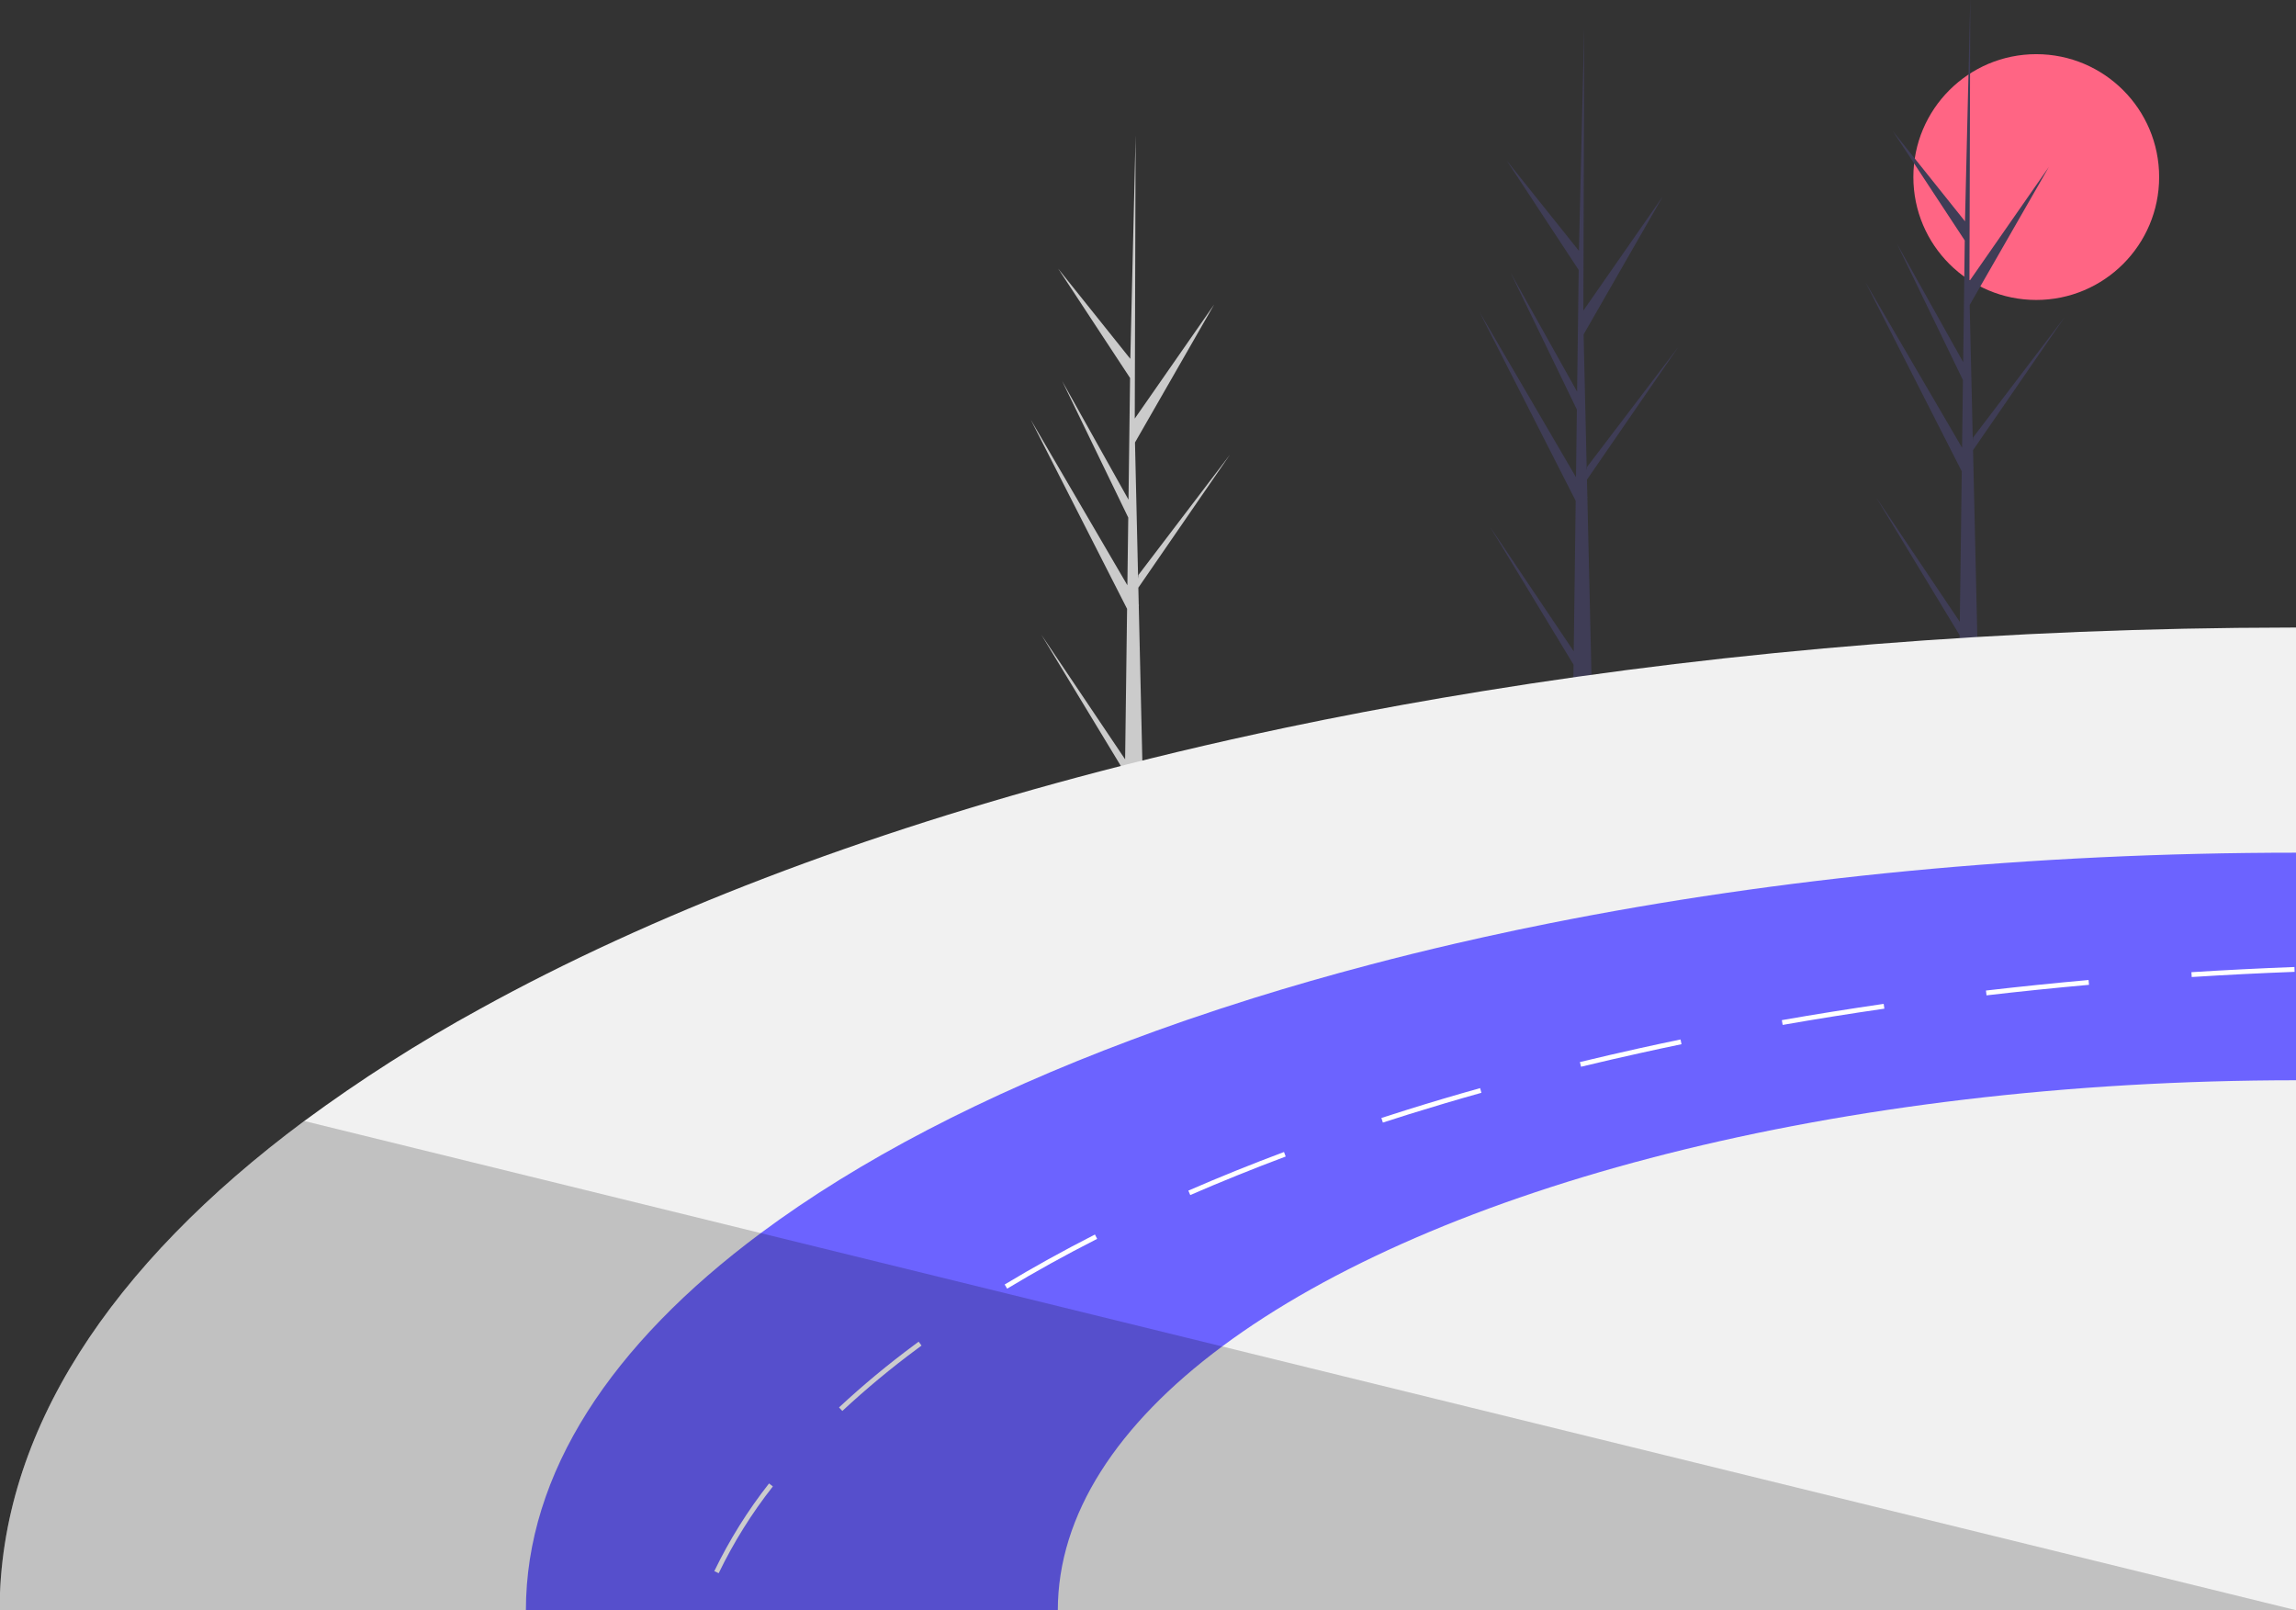 <?xml version="1.0" encoding="utf-8"?>
<svg viewBox="7.496 -138.695 755.192 529.67" xmlns="http://www.w3.org/2000/svg">
  <rect x="7.496" y="-138.695" width="755.192" height="529.67" fill="#333333" stroke="none"/>
  <circle cx="677.254" cy="-80.457" r="40.421" fill="#ff6584" style=""/>
  <path d="M 525.767 26.031 L 494.097 -36.152 L 525.863 18.267 L 526.151 -3.991 L 504.388 -48.942 L 526.232 -9.876 L 526.75 -49.904 L 503.09 -85.879 L 526.828 -56.199 L 528.557 -129.267 L 528.565 -129.571 L 528.566 -129.262 L 528.293 -36.551 L 554.413 -74.081 L 528.368 -28.69 L 529.399 16.06 L 529.506 14.877 L 559.625 -24.715 L 529.47 19.066 L 529.601 24.663 L 529.652 24.751 L 529.614 25.208 L 530.98 84.438 C 529.009 84.52 527.018 84.553 525.008 84.538 L 525.065 79.93 L 497.586 34.577 L 525.121 75.525 L 525.767 26.031 Z" fill="#3f3d56" style=""/>
  <path d="M 378.212 61.56 L 346.543 -0.623 L 378.309 53.795 L 378.597 31.538 L 356.834 -13.413 L 378.678 25.653 L 379.196 -14.375 L 355.536 -50.35 L 379.274 -20.67 L 381.002 -93.738 L 381.011 -94.042 L 381.012 -93.733 L 380.739 -1.023 L 406.859 -38.553 L 380.813 6.839 L 381.845 51.589 L 381.952 50.406 L 412.071 10.813 L 381.916 54.595 L 382.047 60.192 L 382.097 60.28 L 382.06 60.737 L 383.426 119.966 C 381.455 120.049 379.464 120.082 377.454 120.067 L 377.511 115.459 L 350.032 70.105 L 377.567 111.054 L 378.212 61.56 Z" fill="#cbcbcb" style=""/>
  <path d="M 652.754 16.33 L 621.084 -45.853 L 652.851 8.565 L 653.139 -13.693 L 631.376 -58.643 L 653.219 -19.577 L 653.737 -59.605 L 630.077 -95.581 L 653.815 -65.9 L 655.544 -138.969 L 655.553 -139.272 L 655.553 -138.964 L 655.281 -46.253 L 681.401 -83.783 L 655.355 -38.391 L 656.387 6.359 L 656.493 5.176 L 686.613 -34.417 L 656.458 9.365 L 656.589 14.962 L 656.639 15.05 L 656.602 15.507 L 657.967 74.736 C 655.996 74.819 654.005 74.852 651.995 74.837 L 652.053 70.229 L 624.573 24.875 L 652.109 65.824 L 652.754 16.33 Z" fill="#3f3d56" style=""/>
  <path d="M 107.572 230.01 C 126.019 216.412 145.365 204.076 165.476 193.087 C 221.725 162.048 290.897 135.508 369.537 114.949 C 374.941 113.531 380.391 112.146 385.885 110.792 C 397.553 107.904 409.415 105.155 421.47 102.543 C 424.448 101.901 427.434 101.261 430.428 100.624 C 447.206 97.096 464.318 93.84 481.764 90.854 C 482.114 90.79 482.465 90.734 482.823 90.678 C 486.919 89.97 491.033 89.285 495.165 88.624 C 577.739 75.207 667.224 67.825 760.714 67.714 C 761.487 67.706 762.267 67.706 763.04 67.706 L 763.04 390.993 L 7.376 390.993 C 7.376 332.379 43.83 277.412 107.572 230.01 Z" fill="#f1f1f1" style=""/>
  <path d="M 257.717 266.886 C 289.918 242.942 331.149 221.498 379.427 203.415 C 384.786 201.4 390.232 199.433 395.767 197.514 C 396.539 197.244 397.319 196.973 398.1 196.702 C 405.147 194.281 412.329 191.924 419.647 189.631 C 432.013 185.767 444.729 182.114 457.796 178.674 C 467.15 176.203 476.668 173.849 486.351 171.611 C 489.461 170.884 492.585 170.178 495.723 169.493 C 502.855 167.906 510.072 166.388 517.373 164.939 C 592.024 150.064 675.266 141.759 763.04 141.759 L 763.04 390.993 L 180.47 390.993 C 180.47 345.804 208.579 303.427 257.717 266.886 Z" fill="#6c63ff" style=""/>
  <path d="M 242.444 378.061 L 243.885 378.746 C 248.778 368.615 254.753 359.044 261.706 350.2 L 260.448 349.22 C 253.426 358.158 247.39 367.828 242.444 378.061 Z M 283.46 324.217 L 284.551 325.38 C 292.364 318.114 300.579 311.293 309.156 304.947 C 309.634 304.589 310.119 304.231 310.605 303.872 L 309.658 302.59 C 309.172 302.949 308.686 303.307 308.2 303.673 C 299.578 310.056 291.318 316.914 283.46 324.217 Z M 337.949 283.79 L 338.769 285.152 C 348.054 279.546 358.015 274.036 368.367 268.773 L 367.642 267.347 C 357.259 272.635 347.266 278.169 337.949 283.79 Z M 398.362 252.911 L 398.992 254.368 C 409.048 249.997 419.615 245.729 430.381 241.692 L 429.823 240.202 C 419.026 244.248 408.443 248.523 398.362 252.911 L 398.362 252.911 Z M 461.857 229.015 L 462.343 230.528 C 465.162 229.612 467.989 228.712 470.847 227.813 C 478.635 225.384 486.677 222.995 494.759 220.734 L 494.329 219.197 C 486.231 221.466 478.173 223.855 470.369 226.3 C 467.513 227.194 464.676 228.099 461.857 229.015 L 461.857 229.015 Z M 537.129 208.264 C 533.793 209.028 530.432 209.825 527.152 210.621 L 527.526 212.166 C 530.807 211.377 534.159 210.581 537.495 209.809 C 540.656 209.076 543.802 208.36 546.851 207.699 C 551.398 206.687 556.017 205.692 560.571 204.752 L 560.253 203.192 C 555.682 204.139 551.064 205.127 546.509 206.138 C 543.459 206.807 540.298 207.523 537.129 208.264 L 537.129 208.264 Z M 593.569 196.837 L 593.847 198.406 C 604.812 196.487 616.071 194.688 627.299 193.063 L 627.068 191.487 C 615.825 193.119 604.557 194.918 593.569 196.837 L 593.569 196.837 Z M 660.711 187.099 L 660.894 188.684 C 671.994 187.394 683.333 186.231 694.6 185.22 L 694.457 183.635 C 683.181 184.646 671.826 185.809 660.71 187.099 L 660.711 187.099 Z M 728.29 181.063 L 728.386 182.656 C 739.565 181.947 750.952 181.374 762.227 180.952 L 762.172 179.359 C 750.872 179.789 739.478 180.362 728.29 181.063 L 728.29 181.063 Z" fill="#fff" style=""/>
  <path d="M 409.478 304.159 C 479.837 251.836 611.827 216.609 763.04 216.609 L 763.04 390.993 L 355.427 390.993 C 355.427 359.381 375.095 329.727 409.478 304.159 Z" fill="#f1f1f1" style=""/>
  <path d="M 107.571 230.01 L 257.717 266.886 L 409.478 304.159 L 763.04 390.993 L 7.376 390.993 C 7.376 332.379 43.83 277.412 107.571 230.01 Z" opacity="0.2" style="isolation: isolate;"/>
</svg>